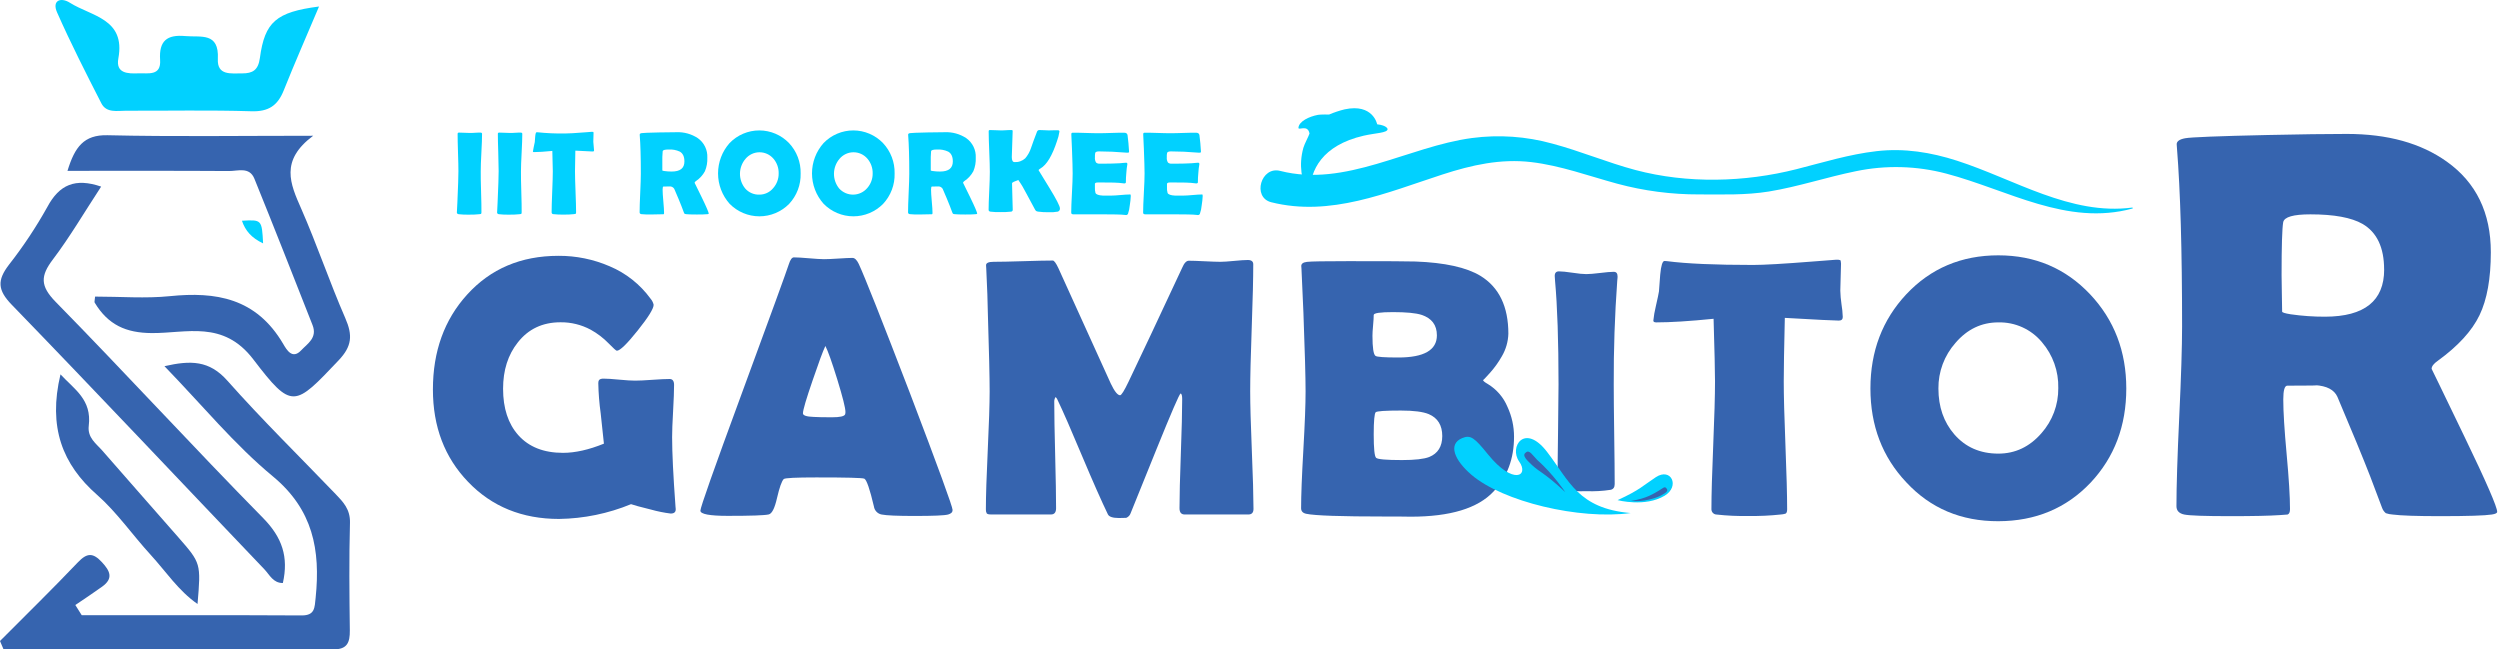 <svg width="308" height="80" viewBox="0 0 308 80" fill="none" xmlns="http://www.w3.org/2000/svg">
<path d="M11.713 36.54C14.869 36.54 17.931 36.791 20.937 36.486C26.574 35.916 31.56 36.69 34.899 42.385C35.314 43.094 36.013 44.318 37.096 43.168C37.88 42.336 39.125 41.625 38.505 40.05C36.137 34.029 33.77 28.002 31.341 22.015C30.73 20.514 29.312 21.078 28.211 21.071C21.702 21.028 15.19 21.048 8.314 21.048C9.216 18.107 10.326 16.59 13.248 16.66C21.366 16.851 29.465 16.726 38.581 16.726C34.469 19.795 35.756 22.635 37.107 25.703C39.053 30.132 40.604 34.755 42.541 39.197C43.468 41.317 43.36 42.659 41.725 44.386C36.282 50.125 35.988 50.539 31.206 44.273C27.497 39.412 22.978 41.066 18.694 41.035C15.537 41.014 13.316 40.036 11.658 37.271C11.616 37.199 11.672 37.05 11.713 36.54Z" fill="#3664AF"/>
<path d="M0 78.971C3.211 75.744 6.471 72.562 9.61 69.263C10.738 68.086 11.468 68.086 12.56 69.263C13.586 70.37 13.98 71.27 12.584 72.275C11.5 73.056 10.384 73.789 9.281 74.538C9.543 74.959 9.806 75.378 10.07 75.796C19.105 75.796 28.143 75.771 37.181 75.821C38.809 75.821 38.759 74.864 38.887 73.644C39.494 67.742 38.558 62.782 33.62 58.691C28.907 54.796 24.932 49.935 20.26 45.113C23.491 44.378 25.782 44.384 28.015 46.903C32.299 51.73 36.894 56.231 41.354 60.877C42.288 61.847 43.158 62.757 43.117 64.395C42.998 68.81 43.043 73.232 43.099 77.652C43.12 79.165 42.768 80.005 41.106 80.001C27.545 79.964 13.986 79.957 0.428 79.98L0 78.971Z" fill="#3664AF"/>
<path d="M12.461 22.99C10.353 26.21 8.594 29.218 6.519 31.96C4.972 33.997 4.941 35.232 6.86 37.194C15.473 45.974 23.801 55.071 32.425 63.833C34.768 66.219 35.569 68.617 34.849 71.828C33.648 71.842 33.206 70.805 32.579 70.147C22.206 59.285 11.913 48.342 1.462 37.561C-0.311 35.735 -0.36 34.531 1.099 32.621C2.86 30.373 4.443 27.991 5.834 25.495C7.311 22.739 9.27 21.899 12.461 22.99Z" fill="#3664AF"/>
<path d="M39.304 0.802C37.762 4.45 36.303 7.765 34.961 11.126C34.215 13.002 33.087 13.774 30.979 13.708C25.836 13.545 20.686 13.66 15.538 13.64C14.437 13.64 13.111 13.952 12.482 12.719C10.593 9.026 8.71 5.322 7.032 1.529C6.381 0.056 7.483 -0.379 8.611 0.339C11.245 2.009 15.49 2.285 14.582 7.193C14.237 9.06 15.754 9.085 17.062 9.035C18.253 8.99 19.858 9.395 19.725 7.385C19.572 5.036 20.564 4.238 22.821 4.444C24.753 4.615 27.004 3.934 26.839 7.252C26.735 9.345 28.472 9.03 29.834 9.042C31.128 9.042 31.813 8.65 32.019 7.141C32.618 2.687 34.034 1.484 39.304 0.802Z" fill="#01D1FF"/>
<path d="M7.452 46.121C9.172 47.981 11.328 49.228 10.935 52.457C10.757 53.935 11.855 54.655 12.613 55.524C15.723 59.097 18.861 62.64 21.98 66.207C24.765 69.391 24.76 69.397 24.336 74.41C21.987 72.787 20.424 70.386 18.577 68.372C16.343 65.938 14.395 63.107 11.966 60.97C7.684 57.216 5.905 52.62 7.452 46.121Z" fill="#3664AF"/>
<path d="M32.414 29.985C30.978 29.306 30.225 28.426 29.806 27.195C32.257 27.057 32.257 27.057 32.414 29.985Z" fill="#01D1FF"/>
<path fill-rule="evenodd" clip-rule="evenodd" d="M170.951 15.905C170.951 15.905 170.916 15.459 169.667 15.314C169.667 15.314 169.172 12.722 165.67 13.469C165.015 13.629 164.374 13.843 163.753 14.108C163.735 14.108 162.69 14.09 162.378 14.149C161.273 14.359 160.039 14.944 159.968 15.737C159.936 16.13 161.123 15.27 161.332 16.455C161.202 16.833 160.705 17.749 160.575 18.21C159.965 20.43 160.41 22.183 161.046 23.773C161.197 24.154 161.391 23.667 161.391 23.599C161.415 21.01 162.864 17.903 167.991 16.721C169.44 16.384 170.948 16.384 170.951 15.905Z" fill="#01D1FF"/>
<path d="M156.618 24.916C163.904 26.745 170.837 23.733 177.726 21.493C181.319 20.328 184.88 19.527 188.653 19.971C192.273 20.399 195.722 21.676 199.238 22.631C202.528 23.519 205.922 23.964 209.329 23.952C212.215 23.952 215.036 24.058 217.911 23.597C221.537 23.006 225.044 21.824 228.64 21.094C232.329 20.324 236.145 20.425 239.788 21.39C247.39 23.399 254.653 27.892 262.714 25.693C262.79 25.672 262.758 25.563 262.687 25.572C255.086 26.571 248.153 22.069 241.122 19.805C237.883 18.759 234.593 18.23 231.197 18.623C227.845 19.004 224.6 20.012 221.324 20.843C214.942 22.462 207.885 22.646 201.488 20.946C198.031 20.027 194.714 18.617 191.257 17.695C188.029 16.799 184.654 16.564 181.334 17.006C173.506 18.055 165.763 23.113 157.731 21.058C155.351 20.426 154.235 24.316 156.618 24.916Z" fill="#01D1FF"/>
<path d="M59.227 21.095C59.227 21.656 59.227 22.505 59.269 23.637C59.31 24.769 59.313 25.617 59.313 26.179C59.313 26.276 59.289 26.335 59.248 26.359C59.187 26.374 59.125 26.384 59.062 26.389C58.65 26.432 58.235 26.45 57.82 26.445C57.376 26.458 56.932 26.44 56.491 26.389C56.353 26.359 56.285 26.285 56.285 26.167C56.285 26.241 56.306 25.821 56.35 24.905C56.436 22.972 56.479 21.702 56.477 21.095C56.477 20.583 56.462 19.815 56.426 18.792C56.391 17.77 56.379 17.019 56.379 16.493C56.379 16.389 56.432 16.336 56.541 16.336C56.65 16.336 56.913 16.336 57.21 16.357C57.507 16.377 57.728 16.38 57.879 16.38C58.029 16.38 58.244 16.38 58.529 16.357C58.815 16.333 59.036 16.336 59.183 16.336C59.331 16.336 59.389 16.389 59.389 16.493C59.389 17.004 59.363 17.773 59.307 18.792C59.251 19.812 59.227 20.583 59.227 21.095Z" fill="#01D1FF"/>
<path d="M64.183 21.095C64.183 21.656 64.183 22.505 64.225 23.637C64.266 24.769 64.269 25.617 64.269 26.179C64.269 26.276 64.245 26.335 64.204 26.359C64.143 26.374 64.081 26.384 64.019 26.389C63.606 26.432 63.191 26.45 62.776 26.445C62.332 26.458 61.888 26.44 61.447 26.389C61.309 26.359 61.241 26.285 61.241 26.167C61.241 26.241 61.262 25.821 61.306 24.905C61.39 22.972 61.433 21.702 61.433 21.095C61.433 20.584 61.417 19.817 61.386 18.792C61.35 17.773 61.336 17.019 61.336 16.493C61.336 16.389 61.389 16.336 61.497 16.336C61.606 16.336 61.868 16.336 62.166 16.357C62.464 16.377 62.684 16.38 62.835 16.38C62.985 16.38 63.2 16.38 63.486 16.357C63.771 16.333 63.992 16.336 64.139 16.336C64.287 16.336 64.346 16.389 64.346 16.493C64.346 17.004 64.319 17.773 64.266 18.792C64.213 19.812 64.183 20.583 64.183 21.095Z" fill="#01D1FF"/>
<path d="M73.186 18.523C73.186 18.618 73.136 18.665 73.03 18.665C72.85 18.665 72.147 18.63 70.883 18.559C70.854 19.768 70.839 20.612 70.839 21.089C70.839 21.65 70.862 22.498 70.907 23.631C70.952 24.764 70.974 25.611 70.974 26.173C70.974 26.264 70.954 26.323 70.91 26.347C70.844 26.366 70.777 26.378 70.709 26.383C70.293 26.427 69.874 26.446 69.455 26.439C69.023 26.448 68.591 26.43 68.162 26.383C68.134 26.381 68.107 26.375 68.082 26.363C68.056 26.351 68.034 26.334 68.015 26.314C67.997 26.293 67.982 26.269 67.973 26.243C67.964 26.216 67.96 26.189 67.961 26.161C67.961 25.595 67.985 24.75 68.032 23.625C68.079 22.5 68.104 21.654 68.106 21.089C68.106 20.716 68.085 19.883 68.047 18.594C67.096 18.689 66.336 18.739 65.77 18.739C65.694 18.739 65.655 18.712 65.655 18.665C65.677 18.48 65.711 18.296 65.755 18.115C65.832 17.781 65.876 17.577 65.885 17.506C65.9 17.282 65.915 17.057 65.935 16.832C65.968 16.475 66.023 16.294 66.106 16.294H66.206C67.342 16.413 68.484 16.463 69.625 16.445C70.052 16.445 70.845 16.401 71.996 16.309L72.93 16.238C72.986 16.233 73.042 16.239 73.095 16.256C73.11 16.256 73.118 16.315 73.124 16.395C73.124 16.525 73.124 16.691 73.11 16.933C73.095 17.175 73.095 17.364 73.095 17.471C73.099 17.647 73.115 17.823 73.142 17.997C73.167 18.171 73.182 18.347 73.186 18.523Z" fill="#01D1FF"/>
<path d="M87.318 26.315C87.318 26.348 87.271 26.371 87.174 26.386C86.721 26.424 86.265 26.438 85.81 26.427C85.189 26.427 84.765 26.413 84.541 26.386C84.48 26.381 84.42 26.369 84.361 26.351C84.316 26.312 84.282 26.262 84.264 26.206C84.191 26.02 84.088 25.742 83.949 25.375C83.764 24.896 83.47 24.192 83.066 23.262C83.004 23.162 82.917 23.082 82.813 23.03C82.709 22.977 82.592 22.956 82.476 22.966C82.618 22.966 82.373 22.981 81.74 22.981C81.669 22.981 81.634 23.102 81.634 23.345C81.634 23.67 81.663 24.154 81.722 24.799C81.781 25.443 81.814 25.928 81.814 26.253C81.814 26.336 81.79 26.383 81.749 26.398H81.549C81.269 26.416 80.83 26.424 80.235 26.424C79.825 26.436 79.415 26.422 79.007 26.383C78.868 26.354 78.801 26.28 78.801 26.161C78.801 25.635 78.825 24.842 78.874 23.782C78.924 22.722 78.949 21.927 78.951 21.397C78.951 19.375 78.906 17.799 78.816 16.668V16.567C78.816 16.487 78.886 16.431 79.042 16.401C79.198 16.372 79.926 16.345 81.222 16.316C82.103 16.298 82.805 16.289 83.328 16.289C84.266 16.249 85.194 16.507 85.978 17.025C86.358 17.294 86.664 17.656 86.867 18.075C87.07 18.495 87.165 18.959 87.142 19.425C87.168 19.997 87.067 20.567 86.847 21.095C86.582 21.584 86.202 22 85.74 22.307C85.631 22.384 85.575 22.455 85.575 22.52C85.575 22.52 85.869 23.111 86.458 24.32C87.047 25.529 87.318 26.191 87.318 26.315ZM84.32 19.886C84.32 19.295 84.13 18.892 83.749 18.677C83.316 18.477 82.84 18.389 82.365 18.42C81.911 18.42 81.672 18.488 81.643 18.627C81.601 19.094 81.586 19.563 81.599 20.031C81.599 20.14 81.599 20.302 81.599 20.519C81.599 20.732 81.599 20.894 81.599 20.998C81.599 21.021 81.675 21.045 81.829 21.069C82.131 21.113 82.436 21.135 82.742 21.134C83.814 21.134 84.32 20.72 84.32 19.886Z" fill="#01D1FF"/>
<path d="M98.639 21.372C98.677 22.76 98.167 24.107 97.219 25.12C96.739 25.606 96.168 25.992 95.537 26.255C94.907 26.518 94.232 26.652 93.549 26.651C92.867 26.649 92.192 26.512 91.563 26.247C90.934 25.981 90.364 25.593 89.886 25.105C88.97 24.076 88.464 22.744 88.464 21.364C88.464 19.985 88.97 18.653 89.886 17.624C90.361 17.132 90.93 16.74 91.558 16.473C92.187 16.206 92.862 16.068 93.545 16.068C94.228 16.068 94.904 16.206 95.532 16.473C96.161 16.74 96.73 17.132 97.205 17.624C98.156 18.634 98.672 19.982 98.639 21.372ZM95.932 21.372C95.95 20.703 95.719 20.052 95.284 19.545C95.07 19.296 94.805 19.096 94.507 18.961C94.208 18.825 93.884 18.756 93.556 18.759C93.228 18.762 92.905 18.836 92.609 18.977C92.313 19.118 92.051 19.322 91.841 19.575C91.411 20.08 91.172 20.721 91.164 21.386C91.156 22.051 91.382 22.698 91.8 23.213C92.017 23.463 92.286 23.662 92.589 23.794C92.891 23.927 93.22 23.99 93.55 23.979C93.877 23.981 94.2 23.91 94.496 23.77C94.793 23.63 95.054 23.426 95.261 23.172C95.704 22.673 95.944 22.025 95.932 21.357V21.372Z" fill="#01D1FF"/>
<path d="M110.216 21.371C110.255 22.76 109.744 24.107 108.797 25.119C108.317 25.606 107.745 25.991 107.116 26.254C106.486 26.517 105.81 26.652 105.128 26.65C104.446 26.649 103.771 26.512 103.143 26.246C102.514 25.981 101.944 25.593 101.466 25.105C100.547 24.077 100.038 22.745 100.038 21.364C100.038 19.983 100.547 18.651 101.466 17.623C101.941 17.131 102.509 16.74 103.138 16.473C103.766 16.206 104.442 16.068 105.124 16.068C105.806 16.068 106.482 16.206 107.11 16.473C107.739 16.74 108.307 17.131 108.782 17.623C109.734 18.634 110.249 19.981 110.216 21.371ZM107.513 21.371C107.529 20.703 107.297 20.052 106.862 19.545C106.648 19.296 106.383 19.096 106.085 18.961C105.786 18.825 105.462 18.756 105.135 18.759C104.807 18.762 104.485 18.836 104.189 18.977C103.893 19.118 103.631 19.322 103.422 19.574C102.992 20.08 102.753 20.721 102.745 21.386C102.737 22.05 102.96 22.697 103.377 23.213C103.597 23.457 103.866 23.652 104.166 23.784C104.466 23.916 104.791 23.982 105.119 23.978C105.446 23.974 105.77 23.9 106.067 23.761C106.364 23.622 106.628 23.421 106.841 23.171C107.284 22.673 107.524 22.025 107.513 21.357V21.371Z" fill="#01D1FF"/>
<path d="M120.39 26.315C120.39 26.349 120.343 26.372 120.248 26.386C119.795 26.424 119.34 26.437 118.885 26.427C118.26 26.427 117.836 26.413 117.612 26.386C117.552 26.381 117.493 26.369 117.436 26.351C117.389 26.313 117.354 26.263 117.335 26.206C117.262 26.02 117.159 25.742 117.02 25.375C116.836 24.896 116.541 24.192 116.137 23.262C116.076 23.163 115.988 23.082 115.884 23.03C115.78 22.978 115.664 22.956 115.548 22.966C115.692 22.966 115.445 22.981 114.814 22.981C114.741 22.981 114.705 23.102 114.705 23.345C114.705 23.67 114.735 24.155 114.794 24.799C114.856 25.443 114.885 25.928 114.885 26.253C114.885 26.336 114.861 26.383 114.82 26.398H114.62C114.34 26.416 113.901 26.425 113.306 26.425C112.897 26.436 112.486 26.422 112.078 26.383C111.94 26.354 111.872 26.28 111.872 26.162C111.872 25.635 111.897 24.842 111.946 23.782C111.995 22.722 112.02 21.927 112.022 21.397C112.022 19.375 111.977 17.799 111.887 16.668V16.567C111.887 16.487 111.957 16.431 112.114 16.402C112.27 16.372 112.997 16.346 114.293 16.316C115.175 16.298 115.877 16.289 116.399 16.289C117.338 16.249 118.265 16.506 119.05 17.025C119.429 17.295 119.735 17.656 119.938 18.075C120.142 18.495 120.236 18.959 120.213 19.425C120.239 19.997 120.138 20.567 119.918 21.095C119.654 21.584 119.273 22 118.811 22.307C118.702 22.384 118.649 22.455 118.649 22.52C118.649 22.52 118.944 23.111 119.533 24.32C120.122 25.529 120.39 26.191 120.39 26.315ZM117.388 19.887C117.388 19.295 117.198 18.892 116.817 18.678C116.384 18.478 115.908 18.389 115.433 18.42C114.979 18.42 114.741 18.488 114.711 18.627C114.671 19.094 114.657 19.563 114.67 20.031C114.67 20.141 114.67 20.303 114.67 20.519C114.67 20.735 114.67 20.894 114.67 20.998C114.67 21.021 114.747 21.045 114.9 21.069C115.202 21.113 115.507 21.135 115.813 21.134C116.87 21.134 117.388 20.72 117.388 19.887Z" fill="#01D1FF"/>
<path d="M130.585 25.672C130.594 25.76 130.573 25.847 130.524 25.921C130.476 25.994 130.404 26.048 130.32 26.074C129.949 26.14 129.572 26.164 129.195 26.145C128.765 26.155 128.335 26.131 127.908 26.074C127.82 26.063 127.735 26.037 127.655 25.997C127.59 25.941 127.538 25.871 127.502 25.794C127.154 25.155 126.81 24.514 126.468 23.875C126.172 23.282 125.832 22.712 125.452 22.17C124.939 22.357 124.683 22.49 124.683 22.569C124.683 22.929 124.698 23.47 124.724 24.192C124.751 24.913 124.769 25.459 124.769 25.823C124.773 25.852 124.771 25.882 124.763 25.911C124.756 25.94 124.742 25.966 124.724 25.99C124.706 26.013 124.684 26.033 124.658 26.047C124.632 26.062 124.604 26.071 124.574 26.074C124.129 26.122 123.682 26.141 123.234 26.131C122.824 26.142 122.413 26.124 122.006 26.074C121.868 26.045 121.797 25.971 121.797 25.853C121.797 25.335 121.823 24.558 121.873 23.515C121.924 22.471 121.947 21.694 121.947 21.174C121.947 20.653 121.924 19.787 121.876 18.676C121.829 17.565 121.806 16.734 121.806 16.178C121.802 16.158 121.804 16.136 121.81 16.116C121.816 16.096 121.827 16.078 121.842 16.062C121.856 16.047 121.874 16.036 121.894 16.029C121.914 16.021 121.935 16.019 121.956 16.022C122.103 16.022 122.324 16.022 122.622 16.042C122.919 16.063 123.143 16.066 123.29 16.066C123.437 16.066 123.667 16.066 123.968 16.042C124.268 16.019 124.492 16.022 124.639 16.022C124.721 16.022 124.76 16.066 124.76 16.152C124.76 16.504 124.742 17.038 124.707 17.751C124.671 18.463 124.654 19.001 124.654 19.353C124.654 19.764 124.766 19.971 124.99 19.971C125.229 19.985 125.47 19.952 125.696 19.871C125.923 19.791 126.131 19.666 126.309 19.504C126.623 19.136 126.863 18.71 127.016 18.25C127.169 17.787 127.419 17.105 127.767 16.202C127.794 16.142 127.84 16.092 127.898 16.059C127.956 16.027 128.022 16.014 128.088 16.022C128.212 16.022 128.397 16.022 128.647 16.042C128.898 16.063 129.083 16.066 129.207 16.066C129.331 16.066 129.528 16.066 129.781 16.051C130.035 16.037 130.226 16.051 130.35 16.051C130.373 16.047 130.396 16.049 130.418 16.056C130.44 16.063 130.46 16.075 130.477 16.091C130.494 16.107 130.506 16.127 130.514 16.148C130.521 16.17 130.524 16.194 130.521 16.217C130.464 16.611 130.365 16.997 130.226 17.37C129.637 19.174 128.959 20.302 128.191 20.751C128.032 20.843 127.955 20.916 127.955 20.973C127.955 20.973 128.394 21.689 129.272 23.122C130.148 24.552 130.585 25.402 130.585 25.672Z" fill="#01D1FF"/>
<path d="M139.311 24.159C139.295 24.538 139.254 24.916 139.19 25.291C139.159 25.654 139.083 26.013 138.964 26.358C138.94 26.4 138.906 26.434 138.865 26.458C138.823 26.482 138.776 26.495 138.728 26.494C138.656 26.492 138.584 26.485 138.513 26.473C138.165 26.426 137.151 26.402 135.471 26.402H133.836H132.21C132.051 26.402 131.975 26.331 131.975 26.192C131.975 25.657 132.004 24.856 132.063 23.783C132.122 22.71 132.151 21.907 132.151 21.372C132.151 20.837 132.125 19.814 132.066 18.327C132.052 17.947 132.027 17.376 131.989 16.616V16.515C131.989 16.406 132.039 16.35 132.169 16.35C132.519 16.35 133.053 16.35 133.756 16.379C134.46 16.409 134.993 16.409 135.344 16.409C135.694 16.409 136.228 16.409 136.917 16.379C137.606 16.35 138.139 16.35 138.487 16.35C138.734 16.35 138.875 16.444 138.914 16.645C138.937 16.755 138.975 17.089 139.025 17.644C139.076 18.2 139.099 18.531 139.099 18.658C139.099 18.785 139.052 18.809 138.958 18.809H138.808C137.541 18.704 136.403 18.652 135.394 18.652C135.144 18.652 134.988 18.711 134.932 18.829C134.898 19.012 134.886 19.197 134.896 19.382C134.87 19.607 134.92 19.834 135.038 20.027C135.102 20.08 135.176 20.119 135.256 20.143C135.336 20.166 135.42 20.173 135.503 20.163H135.78C135.918 20.163 136.033 20.163 136.121 20.163C136.722 20.163 137.33 20.146 137.945 20.112L138.336 20.077C138.464 20.059 138.593 20.049 138.722 20.047C138.745 20.043 138.768 20.045 138.79 20.052C138.813 20.059 138.833 20.07 138.849 20.087C138.866 20.103 138.879 20.122 138.886 20.145C138.894 20.166 138.896 20.19 138.893 20.213C138.829 20.576 138.786 20.942 138.763 21.309C138.726 21.691 138.707 22.073 138.707 22.456C138.707 22.551 138.637 22.598 138.501 22.598L137.856 22.527C137.585 22.498 136.967 22.483 136.001 22.483H135.235C135.041 22.483 134.926 22.533 134.893 22.628C134.893 22.651 134.893 22.799 134.893 23.071C134.878 23.308 134.902 23.546 134.964 23.774C135.044 23.955 135.35 24.07 135.877 24.097H136.92C137.173 24.097 137.547 24.073 138.045 24.029C138.542 23.984 138.914 23.961 139.161 23.961C139.261 23.902 139.311 23.987 139.311 24.159Z" fill="#01D1FF"/>
<path d="M148.171 24.159C148.153 24.538 148.112 24.916 148.05 25.291C148.02 25.655 147.942 26.014 147.82 26.358C147.797 26.4 147.763 26.435 147.721 26.459C147.68 26.483 147.632 26.495 147.584 26.494C147.513 26.492 147.443 26.485 147.372 26.473C147.025 26.426 146.011 26.402 144.33 26.402H142.695H141.07C140.911 26.402 140.834 26.331 140.834 26.192C140.834 25.657 140.863 24.856 140.922 23.783C140.981 22.71 141.011 21.907 141.011 21.372C141.011 20.837 140.981 19.814 140.925 18.327C140.912 17.947 140.885 17.376 140.846 16.616V16.515C140.846 16.406 140.896 16.35 141.025 16.35C141.376 16.35 141.909 16.35 142.613 16.379C143.317 16.409 143.85 16.409 144.2 16.409C144.551 16.409 145.084 16.409 145.77 16.379C146.456 16.35 146.995 16.35 147.343 16.35C147.59 16.35 147.732 16.444 147.77 16.645C147.794 16.755 147.832 17.089 147.882 17.644C147.932 18.2 147.956 18.531 147.956 18.658C147.956 18.785 147.908 18.809 147.814 18.809H147.664C146.398 18.704 145.26 18.652 144.25 18.652C143.997 18.652 143.844 18.711 143.788 18.829C143.751 19.011 143.738 19.197 143.75 19.382C143.725 19.607 143.775 19.834 143.894 20.027C143.958 20.08 144.032 20.119 144.111 20.143C144.191 20.166 144.274 20.173 144.356 20.163H144.651C144.789 20.163 144.904 20.163 144.993 20.163C145.593 20.163 146.2 20.146 146.813 20.112L147.207 20.077C147.335 20.059 147.464 20.049 147.593 20.047C147.616 20.044 147.639 20.046 147.661 20.053C147.683 20.06 147.703 20.072 147.719 20.088C147.736 20.104 147.748 20.124 147.756 20.145C147.764 20.167 147.767 20.19 147.764 20.213C147.701 20.576 147.657 20.942 147.635 21.309C147.597 21.691 147.578 22.073 147.579 22.456C147.579 22.551 147.508 22.598 147.369 22.598L146.727 22.527C146.456 22.498 145.838 22.483 144.872 22.483H144.115C143.921 22.483 143.82 22.533 143.773 22.628C143.773 22.651 143.773 22.799 143.773 23.071C143.757 23.308 143.782 23.546 143.847 23.774C143.926 23.955 144.233 24.07 144.76 24.097H145.803C146.053 24.097 146.43 24.073 146.928 24.029C147.425 23.984 147.797 23.961 148.044 23.961C148.118 23.902 148.171 23.987 148.171 24.159Z" fill="#01D1FF"/>
<path d="M83.247 62.677C83.276 63.077 83.07 63.269 82.628 63.269C81.81 63.167 81.001 63.004 80.207 62.781C78.874 62.452 78.052 62.229 77.742 62.113C74.927 63.274 71.92 63.891 68.877 63.934C64.32 63.934 60.583 62.41 57.667 59.364C54.777 56.361 53.333 52.567 53.335 47.981C53.335 43.294 54.735 39.404 57.535 36.312C60.425 33.118 64.176 31.52 68.789 31.518C70.963 31.504 73.116 31.943 75.112 32.807C77.123 33.652 78.865 35.033 80.151 36.8C80.338 37.015 80.468 37.275 80.528 37.553C80.528 38.026 79.869 39.088 78.549 40.737C77.23 42.386 76.379 43.211 75.996 43.211C75.907 43.211 75.567 42.907 74.977 42.3C74.328 41.632 73.583 41.064 72.768 40.616C71.625 40.004 70.348 39.691 69.054 39.705C66.843 39.705 65.088 40.534 63.791 42.191C62.583 43.712 61.979 45.613 61.979 47.893C61.979 50.305 62.606 52.212 63.858 53.615C65.154 55.065 66.989 55.791 69.363 55.791C70.865 55.791 72.545 55.413 74.402 54.658C74.357 54.17 74.225 52.927 74.005 50.931C73.833 49.696 73.734 48.451 73.71 47.204C73.71 46.908 73.804 46.755 74.005 46.693C74.119 46.657 74.239 46.642 74.358 46.648C74.786 46.648 75.431 46.69 76.293 46.773C77.155 46.855 77.807 46.896 78.249 46.894C78.72 46.894 79.427 46.861 80.372 46.793C81.318 46.725 82.022 46.693 82.496 46.693C82.864 46.693 83.046 46.938 83.046 47.426C83.046 48.135 83.006 49.208 82.926 50.645C82.843 52.078 82.805 53.151 82.805 53.861C82.805 55.77 82.944 58.627 83.223 62.432L83.247 62.677Z" fill="#3664AF"/>
<path d="M117.36 62.833C117.36 63.102 117.175 63.285 116.807 63.389C116.365 63.507 114.99 63.566 112.683 63.566C110.574 63.566 109.219 63.507 108.616 63.389C108.373 63.343 108.15 63.222 107.98 63.043C107.809 62.864 107.699 62.635 107.665 62.39C107.164 60.261 106.771 59.123 106.486 58.973C106.251 58.868 104.276 58.817 100.561 58.819C98.057 58.819 96.724 58.885 96.561 59.017C96.311 59.257 96.031 60.046 95.722 61.382C95.441 62.617 95.104 63.282 94.711 63.377C94.211 63.495 92.531 63.554 89.672 63.554C87.416 63.554 86.288 63.34 86.288 62.913C86.288 62.519 87.957 57.789 91.295 48.725C94.906 38.918 96.869 33.527 97.185 32.551C97.362 31.99 97.568 31.709 97.804 31.709C98.197 31.709 98.811 31.745 99.648 31.818C100.484 31.891 101.108 31.929 101.518 31.931C101.911 31.931 102.5 31.905 103.285 31.854C104.07 31.803 104.65 31.776 105.023 31.774C105.303 31.774 105.559 32.019 105.794 32.507C106.519 34.06 108.627 39.38 112.118 48.468C115.613 57.647 117.36 62.435 117.36 62.833ZM101.686 42.622C101.377 43.274 100.854 44.687 100.116 46.86C99.321 49.17 98.923 50.523 98.923 50.921C98.923 51.187 99.365 51.335 100.248 51.365C100.704 51.394 101.456 51.409 102.505 51.409C103.476 51.409 104.013 51.291 104.116 51.054C104.147 50.959 104.162 50.859 104.16 50.759C104.16 50.268 103.821 48.921 103.144 46.718C102.482 44.58 101.996 43.215 101.686 42.622Z" fill="#3664AF"/>
<path d="M154.43 62.696C154.43 63.157 154.218 63.385 153.791 63.385H145.957C145.527 63.385 145.315 63.128 145.315 62.608C145.315 61.116 145.37 58.875 145.48 55.886C145.59 52.897 145.645 50.656 145.645 49.165C145.645 48.736 145.58 48.506 145.447 48.476C145.286 48.565 144.299 50.85 142.484 55.331C141.424 57.963 140.363 60.589 139.301 63.208C139.259 63.341 139.187 63.464 139.092 63.566C138.997 63.668 138.88 63.748 138.75 63.799C138.673 63.813 138.379 63.819 137.866 63.819C137.101 63.819 136.644 63.672 136.497 63.376C135.711 61.75 134.665 59.386 133.357 56.282C131.983 52.997 130.944 50.624 130.241 49.162C130.194 49.066 130.125 48.982 130.041 48.916C129.921 49.109 129.867 49.335 129.885 49.561C129.885 51.009 129.922 53.184 129.997 56.084C130.071 58.985 130.109 61.158 130.109 62.605C130.109 63.125 129.899 63.382 129.487 63.382H122.1C121.806 63.382 121.626 63.335 121.559 63.237C121.48 63.083 121.447 62.91 121.461 62.738C121.461 61.126 121.538 58.704 121.691 55.472C121.844 52.241 121.922 49.819 121.924 48.207C121.924 46.489 121.85 43.272 121.703 38.557C121.689 37.327 121.623 35.5 121.506 33.077L121.482 32.698C121.468 32.403 121.777 32.255 122.41 32.255C123.223 32.255 124.436 32.228 126.059 32.178C127.682 32.128 128.895 32.098 129.705 32.098C129.867 32.098 130.097 32.409 130.391 33.032L136.847 47.252C137.303 48.214 137.686 48.695 137.996 48.695C138.159 48.695 138.505 48.14 139.036 47.031C140.524 43.925 142.727 39.244 145.645 32.988C145.895 32.397 146.169 32.122 146.463 32.122C146.891 32.122 147.536 32.144 148.398 32.187C149.26 32.23 149.912 32.253 150.354 32.255C150.723 32.255 151.288 32.218 152.048 32.143C152.804 32.069 153.37 32.033 153.738 32.033C154.18 32.033 154.401 32.211 154.401 32.565C154.401 34.309 154.338 36.916 154.212 40.386C154.087 43.856 154.024 46.463 154.024 48.207C154.024 49.819 154.091 52.237 154.224 55.461C154.358 58.684 154.426 61.096 154.43 62.696Z" fill="#3664AF"/>
<path d="M186.529 53.804C186.529 56.527 185.682 58.783 183.987 60.573C182.055 62.626 178.665 63.654 173.817 63.656C173.449 63.656 172.919 63.656 172.227 63.635H170.657C165.216 63.635 161.977 63.524 160.938 63.301C160.508 63.212 160.296 62.985 160.296 62.612C160.296 61.036 160.388 58.64 160.573 55.424C160.757 52.208 160.849 49.805 160.847 48.215C160.847 46.496 160.758 43.272 160.582 38.541C160.536 37.329 160.456 35.51 160.34 33.084L160.317 32.774C160.317 32.493 160.534 32.322 161.015 32.263C161.495 32.203 163.2 32.174 166.13 32.174C170.843 32.174 173.592 32.189 174.377 32.218C178.004 32.352 180.679 32.943 182.403 33.992C184.688 35.399 185.831 37.773 185.831 41.115C185.801 42.092 185.527 43.045 185.033 43.888C184.611 44.637 184.108 45.337 183.531 45.974C182.987 46.581 182.714 46.862 182.712 46.817C182.712 46.921 182.903 47.084 183.286 47.304C184.376 47.959 185.228 48.946 185.719 50.121C186.254 51.275 186.531 52.532 186.529 53.804ZM177.025 41.313C177.025 40.042 176.391 39.2 175.122 38.786C174.415 38.565 173.251 38.454 171.629 38.452C170.039 38.452 169.241 38.57 169.241 38.807C169.241 39.102 169.217 39.513 169.164 40.083C169.111 40.654 169.087 41.077 169.087 41.357C169.087 42.839 169.212 43.668 169.461 43.843C169.624 43.977 170.561 44.044 172.271 44.044C175.44 44.044 177.025 43.134 177.025 41.313ZM177.687 53.727C177.687 52.397 177.135 51.496 176.029 51.023C175.322 50.727 174.173 50.579 172.58 50.579C170.678 50.579 169.635 50.647 169.485 50.789C169.335 50.931 169.241 51.836 169.241 53.506C169.241 55.252 169.338 56.216 169.535 56.402C169.732 56.588 170.787 56.68 172.719 56.68C174.309 56.68 175.429 56.554 176.079 56.302C177.15 55.866 177.686 55.004 177.687 53.715V53.727Z" fill="#3664AF"/>
<path d="M198.813 47.375C198.813 48.748 198.832 50.795 198.87 53.518C198.909 56.241 198.929 58.28 198.93 59.635C198.93 60.034 198.767 60.268 198.442 60.343C197.451 60.495 196.454 60.551 195.458 60.513C194.454 60.551 193.451 60.495 192.453 60.343C192.164 60.268 191.99 60.147 191.933 59.967C191.894 59.687 191.881 59.401 191.894 59.116C191.894 57.819 191.913 55.865 191.951 53.255C191.989 50.645 192.009 48.681 192.011 47.364C192.011 42.013 191.868 37.756 191.582 34.591C191.556 34.29 191.543 34.09 191.543 33.996C191.543 33.62 191.717 33.432 192.063 33.432C192.409 33.432 192.983 33.488 193.732 33.601C194.48 33.714 195.031 33.77 195.421 33.77C195.811 33.77 196.362 33.725 197.119 33.631C197.875 33.537 198.436 33.488 198.816 33.488C199.128 33.488 199.284 33.676 199.284 34.053C199.284 34.128 199.284 34.309 199.245 34.591C198.938 38.837 198.794 43.105 198.813 47.375Z" fill="#3664AF"/>
<path d="M227.029 39.053C227.029 39.348 226.867 39.496 226.543 39.496C225.984 39.496 223.766 39.385 219.89 39.162C219.802 42.906 219.758 45.517 219.758 46.995C219.758 48.741 219.827 51.366 219.967 54.872C220.106 58.377 220.176 61.002 220.176 62.746C220.176 63.042 220.111 63.207 219.979 63.281C219.777 63.342 219.57 63.378 219.36 63.39C218.067 63.529 216.767 63.588 215.466 63.568C214.131 63.597 212.795 63.538 211.467 63.39C211.381 63.387 211.297 63.366 211.219 63.329C211.141 63.292 211.071 63.24 211.014 63.176C210.956 63.112 210.912 63.037 210.884 62.956C210.855 62.874 210.843 62.788 210.848 62.702C210.848 60.958 210.922 58.34 211.069 54.848C211.216 51.356 211.29 48.739 211.29 46.995C211.29 45.842 211.231 43.269 211.113 39.274C208.168 39.57 205.812 39.718 204.045 39.718C203.809 39.718 203.691 39.644 203.691 39.496C203.751 38.921 203.85 38.35 203.986 37.788C204.222 36.753 204.354 36.125 204.384 35.902C204.427 35.208 204.479 34.513 204.54 33.815C204.644 32.708 204.82 32.153 205.07 32.151L205.379 32.175C207.769 32.486 211.303 32.642 215.982 32.642C217.307 32.642 219.754 32.501 223.321 32.219L226.217 31.997C226.388 31.978 226.562 31.997 226.726 32.053C226.77 32.089 226.8 32.234 226.814 32.485C226.814 32.884 226.8 33.44 226.77 34.149C226.741 34.932 226.726 35.488 226.726 35.813C226.74 36.359 226.788 36.904 226.867 37.445C226.955 37.977 227.009 38.514 227.029 39.053Z" fill="#3664AF"/>
<path d="M261.959 47.861C261.959 52.474 260.493 56.343 257.559 59.466C254.567 62.619 250.779 64.201 246.196 64.213C241.614 64.225 237.833 62.627 234.854 59.419C231.909 56.301 230.437 52.449 230.437 47.861C230.437 43.274 231.909 39.406 234.854 36.257C237.862 33.057 241.643 31.457 246.196 31.457C250.712 31.457 254.485 33.062 257.515 36.272C260.478 39.427 261.959 43.29 261.959 47.861ZM253.58 47.817C253.633 45.746 252.916 43.729 251.569 42.16C250.914 41.373 250.091 40.744 249.161 40.322C248.231 39.899 247.217 39.693 246.196 39.718C244.117 39.718 242.356 40.562 240.913 42.248C239.542 43.794 238.793 45.796 238.813 47.864C238.813 50.127 239.469 52.012 240.78 53.522C242.155 55.098 243.96 55.886 246.196 55.886C248.272 55.886 250.039 55.051 251.498 53.38C252.859 51.851 253.602 49.867 253.58 47.817Z" fill="#3664AF"/>
<path d="M307.651 63.059C307.651 63.213 307.43 63.325 306.988 63.39C306.146 63.522 304.034 63.589 300.653 63.591C297.759 63.591 295.795 63.524 294.763 63.39C294.481 63.371 294.203 63.315 293.935 63.225C293.722 63.05 293.561 62.82 293.47 62.56C293.138 61.694 292.652 60.408 292.012 58.699C291.15 56.479 289.801 53.206 287.965 48.88C287.572 48.015 286.654 47.538 285.211 47.45C285.877 47.493 284.739 47.515 281.798 47.515C281.466 47.515 281.3 48.081 281.3 49.214C281.3 50.722 281.438 52.973 281.715 55.968C281.992 58.963 282.13 61.216 282.128 62.725C282.128 63.103 282.027 63.316 281.833 63.39L280.905 63.458C279.602 63.547 277.567 63.591 274.803 63.591C271.64 63.591 269.738 63.524 269.098 63.39C268.458 63.256 268.138 62.912 268.138 62.359C268.138 59.917 268.254 56.234 268.485 51.31C268.717 46.386 268.833 42.692 268.833 40.229C268.833 30.845 268.623 23.523 268.202 18.262L268.17 17.798C268.15 17.419 268.499 17.164 269.216 17.032C269.932 16.9 273.309 16.767 279.344 16.633C283.434 16.544 286.696 16.5 289.128 16.5C294.169 16.5 298.28 17.642 301.463 19.926C305.068 22.501 306.87 26.218 306.87 31.075C306.87 34.314 306.406 36.9 305.477 38.831C304.549 40.762 302.835 42.634 300.338 44.447C299.828 44.801 299.575 45.133 299.575 45.443C299.575 45.423 300.923 48.207 303.619 53.796C306.315 59.384 307.659 62.472 307.651 63.059ZM293.723 33.206C293.723 30.498 292.839 28.627 291.072 27.59C289.698 26.802 287.554 26.408 284.64 26.408C282.539 26.408 281.423 26.729 281.291 27.371C281.158 28.128 281.091 30.302 281.091 33.895C281.091 34.407 281.102 35.162 281.123 36.159C281.145 37.156 281.157 37.899 281.159 38.387C281.159 38.5 281.512 38.609 282.219 38.721C283.625 38.923 285.043 39.022 286.463 39.017C291.307 39.003 293.729 37.066 293.729 33.206H293.723Z" fill="#3664AF"/>
<path fill-rule="evenodd" clip-rule="evenodd" d="M199.287 61.617C202.054 60.351 202.45 59.805 204.005 58.785C205.882 57.554 207.002 59.92 205.083 61.073C202.682 62.516 199.287 61.617 199.287 61.617Z" fill="#01D1FF"/>
<path fill-rule="evenodd" clip-rule="evenodd" d="M204.672 61.022C204.034 61.374 202.442 61.867 200.933 61.718C202.947 61.392 203.745 60.794 204.378 60.441C204.866 60.16 205.09 59.853 205.313 60.174C205.648 60.531 205.073 60.782 204.672 61.022Z" fill="#3664AF"/>
<path fill-rule="evenodd" clip-rule="evenodd" d="M200.898 63.208C194.415 62.653 193.34 59.234 190.592 55.663C187.828 52.069 185.889 55.065 187.16 56.855C188.431 58.646 186.423 59.804 183.332 55.994C181.667 53.941 181.187 53.531 180.131 53.977C178.373 54.718 179.164 56.678 181.289 58.499C185.137 61.796 194.565 64.064 200.898 63.208Z" fill="#01D1FF"/>
<path fill-rule="evenodd" clip-rule="evenodd" d="M188.729 57.283C189.726 58.217 190.362 58.294 192.853 60.647C192.845 60.634 191.37 58.417 189.361 56.638C188.831 56.11 188.411 55.348 187.988 55.747C187.391 56.13 188.298 56.842 188.729 57.283Z" fill="#3664AF"/>
</svg>
